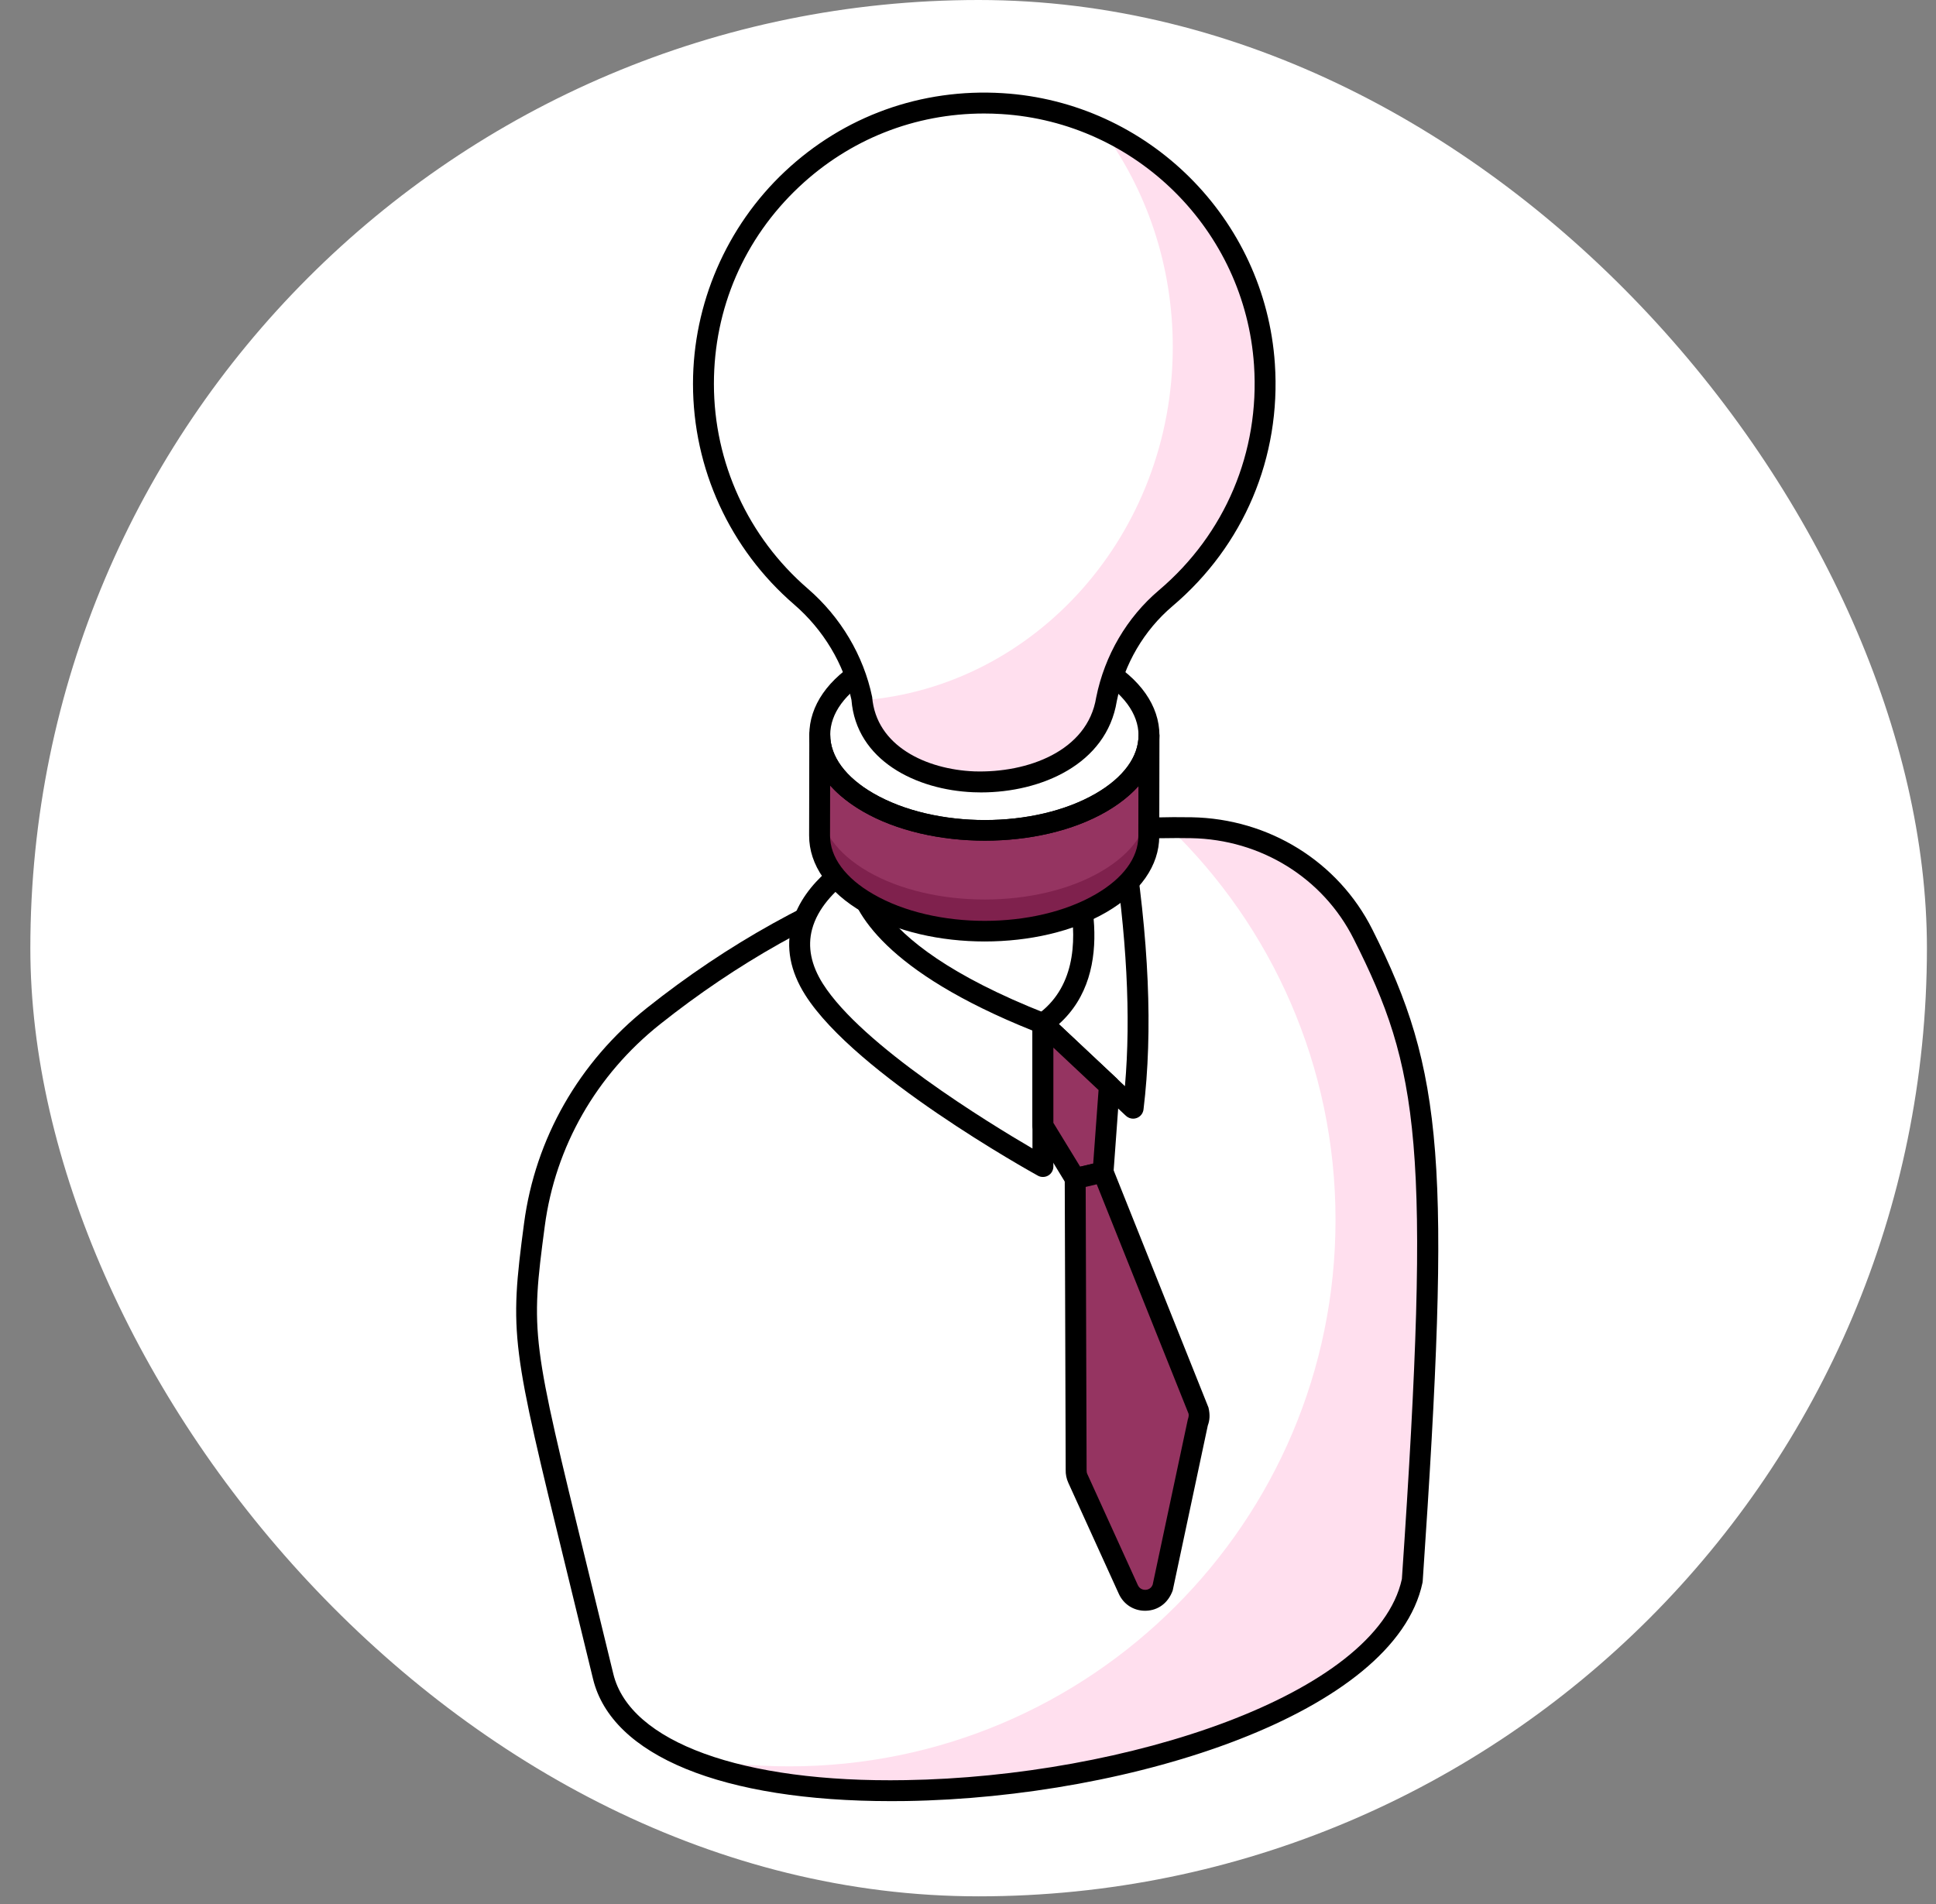 <svg width="61" height="60" viewBox="0 0 61 60" fill="none" xmlns="http://www.w3.org/2000/svg">
<rect x="0" y="0" width="61" height="60" fill="#808080" stroke="none"/>
<rect x="0.956" width="59.758" height="59.758" rx="29.879" fill="white"/>
<path d="M44.498 49.803C45.413 36.39 45.097 33.709 42.944 29.433C41.917 27.394 39.823 26.124 37.541 26.082C31.226 25.967 25.473 28.137 20.594 32.016C18.543 33.646 17.182 35.995 16.838 38.592C16.314 42.548 16.441 42.232 19.006 52.831C20.544 59.139 43.078 56.529 44.498 49.803Z" fill="white"/>
<path d="M44.501 49.806C43.324 55.365 27.718 58.107 21.476 55.332C22.571 55.546 23.707 55.662 24.869 55.662C34.372 55.662 42.08 47.953 42.08 38.441C42.08 33.591 40.071 29.202 36.843 26.08C37.073 26.072 37.312 26.072 37.543 26.08C39.824 26.122 41.916 27.39 42.945 29.432C45.095 33.706 45.416 36.391 44.501 49.806Z" fill="#FFDFEE"/>
<path d="M28.077 56.758C22.772 56.758 19.276 55.333 18.686 52.91C18.377 51.632 18.103 50.514 17.862 49.528C16.111 42.369 16.042 42.09 16.512 38.549C16.866 35.876 18.243 33.464 20.389 31.758C25.471 27.718 31.414 25.648 37.547 25.754C39.983 25.798 42.164 27.151 43.238 29.285C45.502 33.782 45.724 36.661 44.827 49.827C44.826 49.842 44.824 49.857 44.821 49.873C43.953 53.981 35.697 56.644 28.546 56.755C28.388 56.757 28.232 56.758 28.077 56.758ZM37.073 26.409C31.25 26.409 25.633 28.431 20.799 32.275C18.787 33.873 17.497 36.133 17.165 38.636C16.711 42.054 16.745 42.191 18.502 49.371C18.743 50.358 19.017 51.477 19.326 52.754C19.848 54.895 23.38 56.186 28.536 56.096C35.449 55.989 43.369 53.418 44.171 49.758C45.106 36.042 44.717 33.687 42.649 29.581C41.685 27.666 39.726 26.452 37.535 26.413C37.381 26.41 37.227 26.409 37.073 26.409Z" fill="black"/>
<path d="M35.073 22.469V31.678C33.725 35.195 30.786 34.527 27.018 31.678L27.018 22.469H35.073Z" fill="white"/>
<path d="M32.167 34.403C30.76 34.403 28.999 33.59 26.819 31.943C26.737 31.88 26.689 31.782 26.689 31.68V22.47C26.689 22.289 26.836 22.141 27.018 22.141H35.073C35.255 22.141 35.403 22.289 35.403 22.47V31.68C35.403 31.72 35.395 31.76 35.381 31.798C34.861 33.154 34.077 33.99 33.051 34.284C32.773 34.362 32.479 34.403 32.167 34.403ZM27.347 31.515C29.736 33.298 31.593 34.018 32.869 33.65C33.684 33.417 34.298 32.752 34.744 31.618V22.8H27.347V31.515Z" fill="black"/>
<path d="M27.037 27.156C27.037 27.156 26.24 29.652 32.861 32.252V36.758C32.861 36.758 27.21 33.638 25.65 31.177C24.09 28.716 27.037 27.156 27.037 27.156Z" fill="white"/>
<path d="M32.861 37.089C32.806 37.089 32.751 37.076 32.701 37.048C32.468 36.919 26.959 33.858 25.372 31.355C24.897 30.605 24.755 29.852 24.95 29.117C25.324 27.706 26.82 26.9 26.883 26.866C27.001 26.804 27.146 26.819 27.249 26.905C27.35 26.989 27.39 27.126 27.353 27.251C27.342 27.296 26.843 29.537 32.981 31.946C33.107 31.995 33.19 32.118 33.19 32.253V36.76C33.19 36.876 33.129 36.984 33.028 37.044C32.977 37.074 32.919 37.089 32.861 37.089ZM26.712 27.768C26.307 28.081 25.766 28.606 25.586 29.289C25.441 29.838 25.556 30.414 25.929 31.002C27.162 32.947 31.137 35.377 32.531 36.192V32.476C27.897 30.615 26.889 28.753 26.712 27.768Z" fill="black"/>
<path d="M33.311 26.086C33.311 26.086 35.46 30.418 32.86 32.255L35.703 34.924C36.032 32.211 35.816 29.249 35.322 26.16L33.311 26.086Z" fill="white"/>
<path d="M35.703 35.252C35.621 35.252 35.54 35.221 35.477 35.163L32.635 32.494C32.563 32.425 32.525 32.329 32.532 32.231C32.539 32.132 32.59 32.041 32.67 31.984C35.013 30.329 33.036 26.272 33.016 26.231C32.965 26.127 32.972 26.004 33.035 25.906C33.097 25.809 33.211 25.741 33.323 25.756L35.334 25.83C35.492 25.835 35.623 25.951 35.648 26.107C36.205 29.593 36.33 32.49 36.03 34.962C36.015 35.086 35.932 35.19 35.815 35.232C35.779 35.246 35.741 35.252 35.703 35.252ZM33.363 32.273L35.445 34.228C35.637 32.026 35.504 29.48 35.039 26.478L33.824 26.433C34.3 27.614 35.234 30.597 33.363 32.273Z" fill="black"/>
<path d="M32.861 32.25V35.474L33.878 37.138L34.756 36.93L34.954 34.216L32.861 32.25Z" fill="#953461"/>
<path d="M33.877 37.469C33.764 37.469 33.657 37.41 33.596 37.312L32.58 35.648C32.548 35.595 32.531 35.536 32.531 35.475V32.251C32.531 32.12 32.609 32.001 32.73 31.949C32.85 31.897 32.99 31.922 33.086 32.011L35.18 33.977C35.252 34.046 35.29 34.143 35.282 34.242L35.084 36.955C35.074 37.098 34.972 37.218 34.832 37.252L33.953 37.46C33.928 37.466 33.903 37.469 33.877 37.469ZM33.19 35.383L34.034 36.764L34.445 36.666L34.614 34.35L33.19 33.013V35.383Z" fill="black"/>
<path d="M33.877 37.142L33.908 46.327C33.905 46.417 33.922 46.506 33.96 46.587L35.552 50.088C35.767 50.56 36.446 50.536 36.627 50.05L37.747 44.804C37.786 44.7 37.794 44.586 37.77 44.476L34.756 36.934L33.877 37.142Z" fill="#953461"/>
<path d="M36.08 50.759C35.718 50.759 35.403 50.557 35.252 50.226L33.66 46.725C33.602 46.598 33.574 46.458 33.578 46.318L33.548 37.143C33.548 36.99 33.653 36.857 33.802 36.822L34.68 36.613C34.84 36.579 35.001 36.661 35.062 36.812L38.077 44.355C38.13 44.578 38.118 44.755 38.056 44.92L36.95 50.12C36.805 50.518 36.49 50.745 36.114 50.758C36.103 50.759 36.091 50.759 36.08 50.759ZM34.208 37.403L34.237 46.328C34.236 46.377 34.244 46.417 34.26 46.451L35.852 49.952C35.918 50.095 36.052 50.1 36.091 50.1C36.131 50.099 36.264 50.083 36.319 49.936L37.425 44.736C37.456 44.644 37.459 44.595 37.449 44.548L34.556 37.32L34.208 37.403Z" fill="black"/>
<path d="M36.203 23.18L36.197 26.357C36.194 27.121 35.693 27.884 34.691 28.466C32.673 29.639 29.386 29.64 27.352 28.466C26.331 27.876 25.822 27.102 25.824 26.329L25.83 23.152C25.828 23.925 26.337 24.699 27.358 25.289C29.392 26.463 32.679 26.462 34.697 25.289C35.699 24.707 36.2 23.944 36.203 23.18Z" fill="#953461"/>
<path d="M36.203 24.266L36.196 26.355C36.196 27.121 35.693 27.884 34.689 28.466C32.672 29.639 29.384 29.639 27.351 28.466C26.329 27.876 25.822 27.102 25.822 26.328L25.826 25.393C25.849 26.144 26.356 26.892 27.351 27.467C29.384 28.639 32.672 28.639 34.689 27.467C35.693 26.884 36.196 26.122 36.196 25.359L36.2 24.337C36.203 24.314 36.203 24.288 36.203 24.266Z" fill="#7F214D"/>
<path d="M34.671 21.039C36.705 22.213 36.713 24.117 34.697 25.288C32.679 26.461 29.392 26.463 27.358 25.288C25.326 24.116 25.32 22.213 27.338 21.04C29.354 19.869 32.639 19.866 34.671 21.039Z" fill="white"/>
<path d="M31.027 29.668C29.638 29.668 28.248 29.361 27.187 28.749C26.093 28.117 25.492 27.257 25.494 26.327L25.5 23.155C25.5 23.152 25.5 23.151 25.5 23.149C25.501 22.968 25.648 22.82 25.829 22.82C26.011 22.821 26.159 22.969 26.159 23.151V23.152C26.158 23.836 26.642 24.493 27.522 25.001C29.461 26.121 32.606 26.12 34.531 25.002C35.395 24.5 35.871 23.852 35.873 23.177C35.873 22.995 36.048 22.863 36.203 22.848C36.385 22.849 36.532 22.996 36.532 23.178L36.526 26.356C36.523 27.275 35.931 28.125 34.856 28.748C33.803 29.361 32.416 29.668 31.027 29.668ZM26.156 24.751L26.153 26.328C26.151 27.013 26.635 27.67 27.517 28.178C29.456 29.299 32.601 29.298 34.525 28.179C35.389 27.678 35.865 27.03 35.867 26.354L35.87 24.774C35.607 25.067 35.269 25.335 34.863 25.572C32.754 26.797 29.313 26.796 27.193 25.572C26.772 25.329 26.425 25.053 26.156 24.751Z" fill="black"/>
<path d="M31.032 26.492C29.643 26.492 28.253 26.186 27.192 25.574C26.102 24.944 25.501 24.087 25.5 23.16C25.499 22.237 26.093 21.383 27.172 20.755C29.279 19.53 32.715 19.529 34.836 20.753C35.928 21.384 36.53 22.243 36.532 23.171C36.533 24.093 35.94 24.947 34.862 25.573C33.808 26.186 32.421 26.492 31.032 26.492ZM31.001 20.486C29.733 20.486 28.466 20.765 27.504 21.325C26.636 21.829 26.158 22.48 26.159 23.159C26.16 23.841 26.644 24.496 27.522 25.003C29.461 26.123 32.606 26.122 34.531 25.004C35.397 24.5 35.874 23.85 35.873 23.172C35.872 22.488 35.386 21.832 34.506 21.324C33.538 20.765 32.269 20.486 31.001 20.486Z" fill="black"/>
<path d="M25.236 18.797C26.221 19.647 26.898 20.78 27.157 22.028C27.431 25.494 34.301 25.528 34.865 22.028C35.112 20.798 35.758 19.672 36.73 18.848C38.789 17.103 40.039 14.435 39.84 11.481C39.545 7.092 35.962 3.533 31.572 3.263C26.429 2.948 22.165 7.024 22.165 12.094C22.165 14.774 23.355 17.174 25.236 18.797Z" fill="white"/>
<path d="M36.732 18.849C35.756 19.673 35.111 20.8 34.867 22.028C34.303 25.518 27.484 25.493 27.161 22.069C32.634 21.649 36.952 16.821 36.952 10.935C36.952 8.344 36.115 5.952 34.707 4.059C37.564 5.385 39.617 8.201 39.842 11.482C40.038 14.433 38.789 17.102 36.732 18.849Z" fill="#FFDFEE"/>
<path d="M30.913 24.971C30.832 24.971 30.752 24.97 30.672 24.966C28.868 24.894 26.98 23.965 26.828 22.056C26.593 20.932 25.949 19.849 25.021 19.048C22.996 17.301 21.835 14.767 21.835 12.096C21.835 9.575 22.889 7.137 24.726 5.409C26.588 3.657 29.029 2.778 31.592 2.936C36.174 3.218 39.861 6.883 40.169 11.461C40.368 14.411 39.192 17.195 36.943 19.101C36.046 19.862 35.422 20.925 35.188 22.095C34.866 24.091 32.793 24.971 30.913 24.971ZM31.008 3.577C28.827 3.577 26.774 4.387 25.177 5.889C23.447 7.517 22.494 9.721 22.494 12.096C22.494 14.576 23.572 16.927 25.451 18.549C26.489 19.445 27.209 20.657 27.48 21.963C27.605 23.511 29.185 24.247 30.698 24.308C32.369 24.362 34.266 23.674 34.539 21.978C34.806 20.651 35.507 19.455 36.517 18.599C38.604 16.829 39.696 14.244 39.512 11.505C39.226 7.256 35.804 3.855 31.552 3.594C31.37 3.583 31.189 3.577 31.008 3.577Z" fill="black"/>
</svg>
